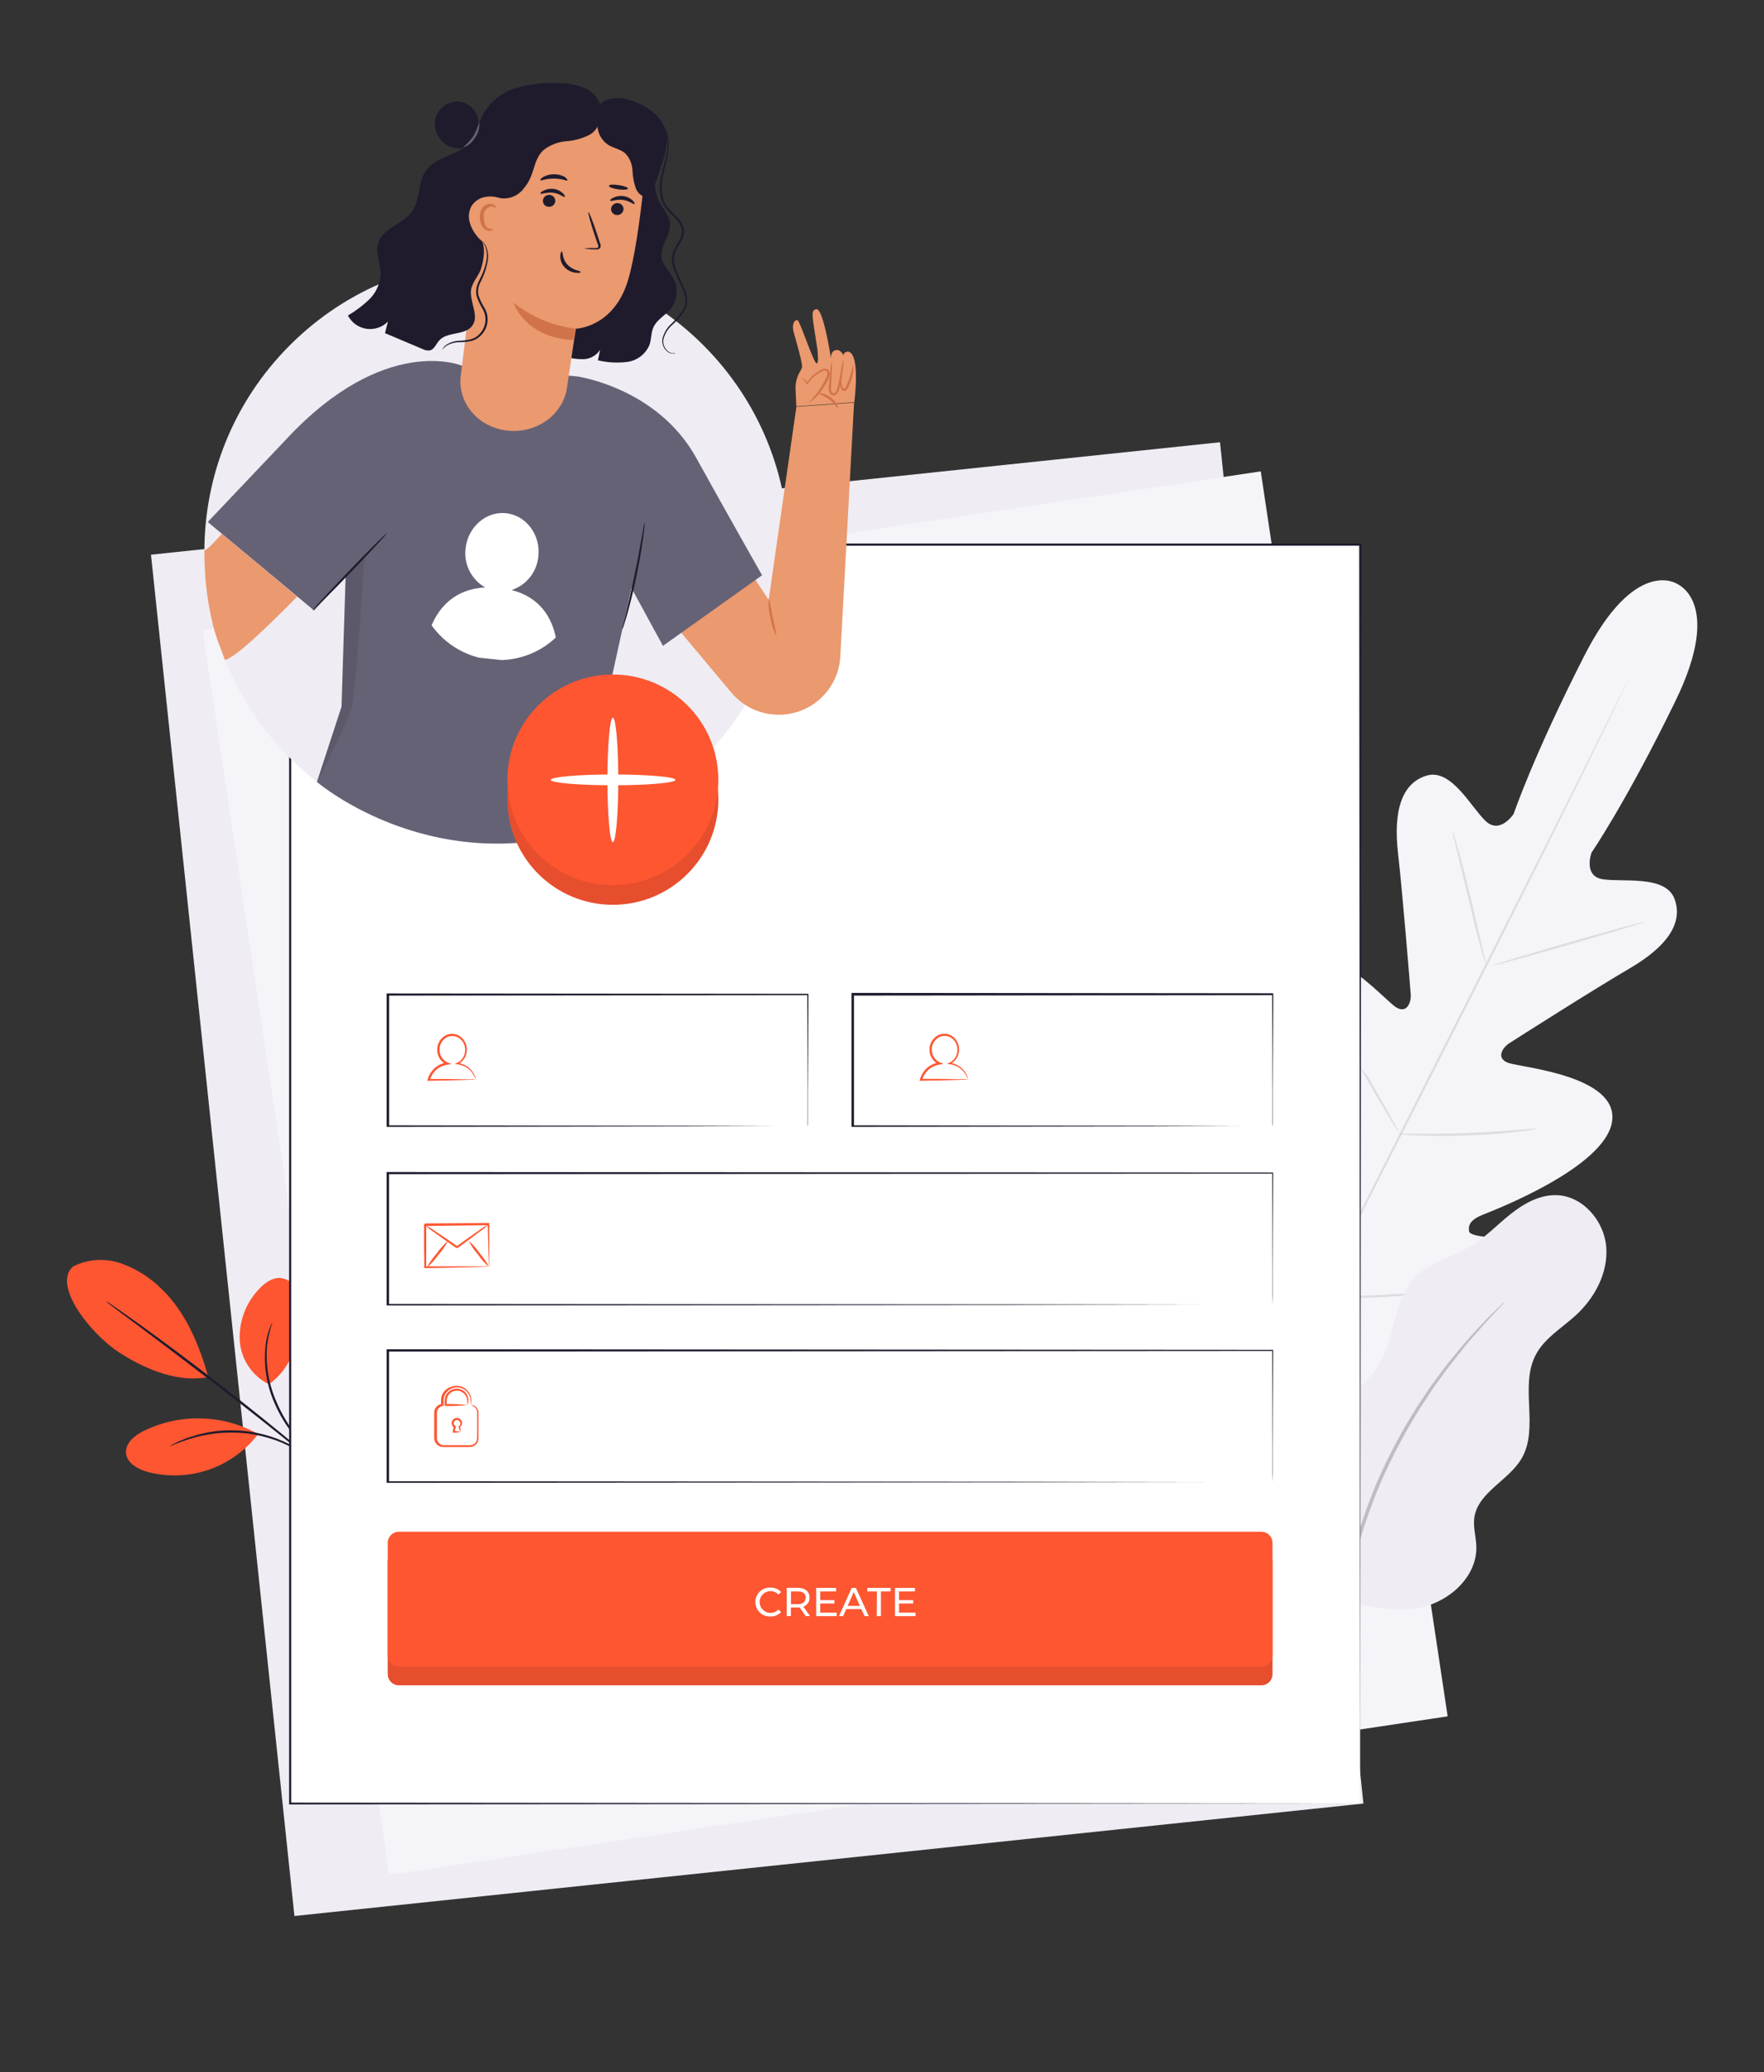 <svg width="344" height="404" viewBox="0 0 344 404" fill="none" xmlns="http://www.w3.org/2000/svg">
<rect x="0" y="0" width="344" height="404" fill="#333333" stroke="none"/>
<path d="M237.912 86.228L29.443 108.152L57.417 373.58L265.886 351.655L237.912 86.228Z" fill="#EFECF3"/>
<path d="M245.861 91.908L39.473 122.831L75.919 365.574L282.308 334.651L245.861 91.908Z" fill="#F5F4F8"/>
<path d="M327.041 113.828C327.041 113.828 318.843 108.431 308.912 127.941C298.981 147.451 295.181 158.691 295.181 158.691C295.181 158.691 292.549 162.737 289.738 160.107C286.927 157.477 283.071 149.846 278.292 151.206C273.334 152.622 271.698 158.149 272.621 166.273C273.545 174.398 274.986 192.265 275.108 193.884C275.229 195.502 274.298 197.808 272.111 196.311C269.924 194.814 257.197 180.669 250.846 187.094C244.496 193.52 250.846 215.708 251.503 218.152C252.159 220.596 251.673 221.632 250.506 222.198C249.34 222.765 245.524 217.65 241.749 213.782C237.975 209.914 232.912 206.087 229.558 210.092C226.204 214.098 225.135 230.76 240.996 257.836L249.178 269.917L263.759 269.108C294.93 265.475 307.6 254.591 308.782 249.493C309.965 244.395 303.865 242.679 298.495 241.991C293.124 241.304 286.708 241.368 286.489 240.082C286.271 238.795 286.822 237.784 289.163 236.845C291.504 235.906 313.068 227.596 314.372 218.662C315.676 209.728 296.737 208.142 294.193 207.26C291.65 206.378 292.978 204.282 294.315 203.416C295.651 202.55 310.816 192.897 317.879 188.77C324.943 184.643 328.37 180.006 326.523 175.199C324.733 170.562 316.348 172.059 312.517 171.428C308.685 170.797 310.37 166.233 310.37 166.233C310.37 166.233 317.102 156.442 326.701 136.745C336.3 117.049 326.823 113.739 326.823 113.739" fill="#F5F4F8"/>
<path opacity="0.1" d="M318.099 131.289C318.099 131.289 318.042 131.434 317.912 131.709L317.345 132.931L315.11 137.649C313.165 141.695 310.306 147.562 306.75 154.78C299.637 169.208 289.682 189.042 278.551 210.939C267.421 232.837 257.409 252.695 250.199 267.09L241.709 284.157L239.457 288.794L238.842 289.999C238.704 290.266 238.623 290.396 238.623 290.396C238.623 290.396 238.68 290.25 238.801 289.975L239.376 288.753L241.612 284.084C243.556 280.038 246.408 274.171 249.964 266.953C257.076 252.517 267.064 232.65 278.171 210.737C289.277 188.824 299.305 168.998 306.523 154.594C310.095 147.4 313.003 141.582 315.004 137.528C316.001 135.529 316.778 133.967 317.321 132.891L317.929 131.693C318.034 131.426 318.099 131.289 318.099 131.289Z" fill="black"/>
<path opacity="0.1" d="M283.254 162.081C283.417 162.394 283.542 162.725 283.627 163.068C283.837 163.707 284.113 164.686 284.437 165.811C285.101 168.142 285.927 171.378 286.778 174.963C287.628 178.548 288.349 181.712 288.924 184.164C289.192 185.265 289.41 186.195 289.589 186.948C289.692 187.283 289.763 187.627 289.799 187.975C289.635 187.662 289.507 187.331 289.419 186.988C289.208 186.349 288.932 185.41 288.608 184.245C287.969 181.906 287.183 178.661 286.332 175.068C285.482 171.476 284.712 168.336 284.121 165.892C283.853 164.791 283.627 163.861 283.44 163.116C283.347 162.777 283.285 162.431 283.254 162.081Z" fill="black"/>
<path opacity="0.1" d="M291.143 188.235C291.143 188.114 297.712 186.115 305.894 183.76C314.076 181.406 320.742 179.609 320.775 179.714C320.807 179.82 314.205 181.843 306.023 184.189C297.842 186.536 291.175 188.357 291.143 188.235Z" fill="black"/>
<path opacity="0.1" d="M272.566 221.102C272.923 221.046 273.284 221.03 273.644 221.054H276.568C279.039 221.054 282.449 221.054 286.208 220.908C289.967 220.762 293.377 220.528 295.831 220.334L298.748 220.107C299.105 220.063 299.467 220.063 299.825 220.107C299.481 220.207 299.129 220.274 298.772 220.309C298.083 220.414 297.095 220.544 295.864 220.682C293.434 220.965 289.999 221.256 286.224 221.394C282.449 221.531 279.039 221.499 276.56 221.394C275.329 221.345 274.332 221.297 273.636 221.24C273.275 221.232 272.917 221.186 272.566 221.102Z" fill="black"/>
<path opacity="0.1" d="M260.225 199.015C260.444 199.262 260.634 199.534 260.792 199.824C261.172 200.447 261.642 201.224 262.201 202.131C263.376 204.089 264.332 207.447 266.705 209.818C268.439 212.836 269.994 215.58 271.096 217.578C271.598 218.509 272.027 219.31 272.384 219.949C272.56 220.232 272.699 220.537 272.797 220.856C272.578 220.609 272.387 220.337 272.23 220.047C271.841 219.426 271.371 218.657 270.82 217.74C269.646 215.79 268.05 213.071 266.316 210.053C264.583 207.034 263.027 204.291 261.926 202.301L260.638 199.962C260.458 199.666 260.319 199.348 260.225 199.015Z" fill="black"/>
<path opacity="0.1" d="M240.141 225.952C240.414 226.278 240.656 226.631 240.862 227.004L242.676 229.949C244.199 232.45 246.265 235.921 248.533 239.765C250.801 243.609 252.818 247.104 254.268 249.637C254.949 250.859 255.524 251.871 255.961 252.664C256.183 253.024 256.373 253.403 256.528 253.797C256.256 253.472 256.015 253.122 255.807 252.753L253.993 249.799C252.47 247.307 250.404 243.835 248.144 239.991C245.884 236.148 243.851 232.652 242.401 230.111C241.72 228.897 241.153 227.878 240.708 227.093C240.486 226.729 240.296 226.348 240.141 225.952Z" fill="black"/>
<path opacity="0.1" d="M256.322 253.019C256.773 252.952 257.228 252.919 257.683 252.922L261.393 252.809C264.52 252.696 268.846 252.534 273.609 252.226C278.372 251.919 282.69 251.53 285.809 251.223L289.503 250.867C289.953 250.8 290.408 250.773 290.863 250.786C290.424 250.9 289.978 250.984 289.527 251.037C288.66 251.174 287.396 251.352 285.841 251.538C282.73 251.927 278.421 252.348 273.641 252.671C268.862 252.995 264.536 253.1 261.393 253.125C259.83 253.125 258.558 253.125 257.683 253.125C257.227 253.134 256.771 253.098 256.322 253.019Z" fill="black"/>
<path d="M14.193 246.958C15.636 246.226 17.212 245.792 18.827 245.684C20.442 245.575 22.062 245.794 23.59 246.326C26.651 247.408 29.422 249.177 31.691 251.497C36.178 255.835 38.981 262.446 40.602 268.491C33.797 269.85 26.757 265.95 23.315 263.749C17.863 260.269 10.127 250.68 14.201 246.974" fill="#FD5631"/>
<path d="M52.422 269.896C50.806 269.094 49.431 267.88 48.436 266.376C47.44 264.873 46.859 263.134 46.751 261.335C46.672 259.531 46.953 257.729 47.577 256.034C48.202 254.339 49.157 252.785 50.389 251.463C51.507 250.225 52.989 249.092 54.65 249.173C55.427 249.259 56.167 249.551 56.795 250.017C57.423 250.483 57.915 251.108 58.222 251.827C58.812 253.28 59.005 254.863 58.781 256.415C58.27 261.732 56.804 266.781 52.462 269.896" fill="#FD5631"/>
<path d="M63.413 286.806C63.087 286.528 62.788 286.219 62.522 285.883L60.173 283.285C58.245 281.068 55.426 277.969 53.611 273.761C52.004 270.197 51.373 266.271 51.781 262.384C51.912 261.217 52.184 260.07 52.591 258.969C52.703 258.668 52.83 258.374 52.972 258.087C53.061 257.892 53.117 257.787 53.134 257.795C52.625 259.299 52.269 260.849 52.072 262.424C51.769 266.255 52.443 270.1 54.033 273.599C55.799 277.726 58.545 280.834 60.416 283.099C61.364 284.232 62.142 285.147 62.652 285.794C62.937 286.106 63.192 286.445 63.413 286.806Z" fill="#1F1B2D"/>
<path d="M20.742 253.74C20.913 253.822 21.075 253.919 21.228 254.031L22.549 254.929C23.699 255.738 25.343 256.879 27.36 258.328C31.411 261.233 36.927 265.32 42.922 269.973C48.916 274.625 54.263 278.963 58.078 282.151C59.982 283.77 61.513 285.048 62.566 285.963L63.765 287.023C64.04 287.273 64.178 287.403 64.162 287.419C64.001 287.326 63.849 287.217 63.708 287.095L62.453 286.1L57.876 282.402C53.955 279.262 48.625 274.982 42.614 270.361C36.603 265.74 31.127 261.589 27.142 258.619L22.419 255.107L21.139 254.136C20.992 254.02 20.859 253.887 20.742 253.74Z" fill="#1F1B2D"/>
<path d="M49.904 279.365C46.537 277.573 42.792 276.608 38.977 276.549C35.163 276.49 31.389 277.339 27.968 279.025C26.242 279.899 24.42 281.372 24.574 283.298C24.727 285.224 26.777 286.397 28.624 286.947C32.531 288.016 36.667 287.904 40.511 286.627C44.354 285.349 47.733 282.963 50.22 279.77" fill="#FD5631"/>
<path d="M33.154 281.947C33.486 281.716 33.842 281.521 34.215 281.365C34.635 281.141 35.068 280.944 35.512 280.774C36.087 280.525 36.677 280.309 37.278 280.127C37.997 279.881 38.73 279.676 39.473 279.512C40.325 279.313 41.188 279.159 42.057 279.05C44.054 278.827 46.07 278.827 48.068 279.05C50.063 279.298 52.023 279.776 53.908 280.475C54.738 280.783 55.55 281.14 56.338 281.543C57.022 281.886 57.687 282.264 58.331 282.676C58.939 283.024 59.417 283.436 59.87 283.752C60.256 284.028 60.624 284.328 60.972 284.65C61.288 284.892 61.581 285.163 61.847 285.459C61.774 285.54 60.518 284.351 58.161 282.918C57.519 282.528 56.856 282.171 56.176 281.85C55.402 281.467 54.607 281.126 53.795 280.831C51.936 280.167 50.01 279.711 48.051 279.471C46.086 279.261 44.103 279.261 42.138 279.471C41.281 279.568 40.429 279.708 39.586 279.892C38.776 280.03 38.063 280.256 37.399 280.434C34.726 281.227 33.195 282.036 33.154 281.947Z" fill="#1F1B2D"/>
<path d="M260.192 311.103C254.522 307.462 252.48 302.793 251.589 296.117C251.168 292.767 251.469 289.367 252.474 286.144C253.479 282.92 255.163 279.95 257.413 277.432C261.188 273.272 266.486 270.432 269.232 265.528C272.149 260.301 271.776 253.39 275.94 249.061C278.807 246.107 283.125 245.185 286.657 243.081C289.549 241.365 291.882 238.881 294.498 236.785C297.115 234.689 300.258 232.909 303.611 233.03C308.674 233.216 312.798 238.015 313.227 243.056C313.656 248.098 311.032 253.034 307.297 256.457C304.592 258.933 301.214 260.883 299.504 264.136C296.264 270.23 300.209 278.387 296.734 284.367C294.199 288.712 288.155 290.978 287.499 295.971C287.256 297.808 287.848 299.645 287.904 301.498C288.083 307.284 282.849 312.147 277.187 313.393C271.525 314.639 265.644 313.078 260.176 311.127" fill="#EFECF3"/>
<path opacity="0.2" d="M293.462 253.776C293.299 254.021 293.112 254.249 292.903 254.456L291.194 256.293C290.441 257.102 289.517 258.049 288.521 259.23C287.524 260.412 286.293 261.658 285.11 263.228C283.928 264.798 282.534 266.392 281.222 268.269C280.566 269.208 279.829 270.131 279.164 271.158L277.099 274.298C274.12 279.013 271.498 283.944 269.257 289.05C267.077 294.182 265.303 299.477 263.951 304.886C263.376 307.395 262.817 309.741 262.493 312.04C262.169 314.338 261.845 316.401 261.626 318.335C261.408 320.269 261.335 322.025 261.205 323.571C261.076 325.116 261.068 326.444 261.051 327.536C261.035 328.628 261.011 329.397 260.995 330.045C261.002 330.338 260.977 330.631 260.922 330.919C260.867 330.631 260.845 330.337 260.857 330.045C260.857 329.397 260.816 328.564 260.784 327.528C260.752 326.492 260.727 325.1 260.784 323.555C260.841 322.009 260.865 320.229 261.1 318.287C261.335 316.345 261.481 314.241 261.91 311.943C262.339 309.644 262.72 307.265 263.311 304.741C264.646 299.284 266.421 293.945 268.617 288.775C270.875 283.634 273.532 278.677 276.564 273.95L278.662 270.81C279.343 269.791 280.088 268.86 280.76 267.929C282.105 266.06 283.49 264.426 284.738 262.92C285.985 261.415 287.168 260.129 288.229 258.971C289.29 257.814 290.214 256.868 291 256.107C291.785 255.346 292.336 254.804 292.806 254.359C293.005 254.143 293.224 253.948 293.462 253.776Z" fill="black"/>
<path d="M265.25 106.213H56.553V351.672H265.25V106.213Z" fill="white"/>
<path d="M265.256 351.671C265.256 350.053 265.175 252.47 265.062 106.213L265.256 106.399H56.575L56.786 106.188C56.786 196.82 56.786 281.229 56.786 351.647L56.608 351.469L265.313 351.647L56.608 351.825H56.381V351.647C56.381 281.245 56.381 196.812 56.381 106.188V105.978H56.616H265.297H265.483V106.172C265.329 252.47 265.256 350.044 265.256 351.671Z" fill="#1F1B2D"/>
<path d="M157.505 219.617C157.505 219.617 157.505 219.455 157.505 219.164C157.505 218.873 157.505 218.42 157.505 217.853C157.505 216.688 157.505 214.989 157.505 212.788C157.505 208.377 157.456 201.968 157.423 193.909L157.561 194.038L75.672 194.119L75.882 193.909C75.882 202.81 75.882 211.469 75.882 219.617L75.68 219.415L134.207 219.504L151.348 219.561H155.957H157.156H157.569H157.18H155.941H151.38L134.288 219.625L75.615 219.714H75.404V193.698H75.615L157.505 193.771H157.642V193.909C157.642 202.001 157.586 208.474 157.569 212.868C157.569 215.053 157.569 216.745 157.569 217.902C157.569 218.46 157.569 218.889 157.569 219.188C157.569 219.488 157.505 219.617 157.505 219.617Z" fill="#1F1B2D"/>
<path d="M248.151 254.437C248.151 254.437 248.151 253.863 248.151 252.746C248.151 251.629 248.151 249.978 248.151 247.802C248.151 243.456 248.151 237.039 248.094 228.728L248.2 228.834L75.655 228.939L75.866 228.728V254.437L75.655 254.235L198.413 254.324L234.866 254.38H244.724H247.284H248.167C248.167 254.38 247.884 254.38 247.317 254.38H244.781H234.971L198.518 254.445L75.615 254.534H75.404V228.518H75.623L248.167 228.623H248.272V228.728C248.272 237.071 248.224 243.505 248.208 247.866C248.208 250.024 248.208 251.664 248.208 252.786C248.167 253.887 248.151 254.437 248.151 254.437Z" fill="#1F1B2D"/>
<path d="M248.151 289.022C248.151 289.022 248.151 288.439 248.151 287.331C248.151 286.222 248.151 284.555 248.151 282.386C248.151 278.033 248.151 271.624 248.094 263.313L248.2 263.41L75.655 263.524L75.866 263.313V289.022L75.655 288.812L198.413 288.901L234.866 288.965H244.724H247.284H248.167H247.317H244.781H234.971L198.518 289.022L75.615 289.119H75.404V263.079H75.623L248.167 263.192H248.272V263.297C248.272 271.632 248.224 278.065 248.208 282.427C248.208 284.585 248.208 286.225 248.208 287.347C248.167 288.472 248.151 289.022 248.151 289.022Z" fill="#1F1B2D"/>
<path d="M248.149 219.616C248.149 219.616 248.149 219.454 248.149 219.163C248.149 218.872 248.149 218.418 248.149 217.852C248.149 216.687 248.149 214.987 248.149 212.786C248.149 208.376 248.149 201.967 248.076 193.907L248.214 194.037L166.324 194.118L166.535 193.907V219.616L166.324 219.414L224.86 219.503L242.001 219.559H246.61H247.809H248.222H247.833H246.586H242.025L224.933 219.624L166.251 219.713H166.049V219.511C166.049 211.362 166.049 202.712 166.049 193.802V193.592H166.268L248.157 193.665H248.295V193.802C248.295 201.894 248.238 208.368 248.214 212.762C248.214 214.947 248.214 216.638 248.214 217.795C248.214 218.354 248.214 218.783 248.214 219.082C248.214 219.381 248.149 219.616 248.149 219.616Z" fill="#1F1B2D"/>
<path d="M92.764 210.483C92.557 210.51 92.349 210.524 92.14 210.524L90.293 210.58C88.673 210.629 86.356 210.693 83.57 210.726H83.311L83.391 210.483C83.627 209.66 84.074 208.912 84.688 208.314C85.38 207.692 86.244 207.292 87.166 207.165L87.118 207.562C86.599 207.335 86.152 206.971 85.825 206.509C85.498 206.047 85.304 205.504 85.263 204.94C85.207 204.306 85.343 203.67 85.653 203.114C85.964 202.559 86.435 202.109 87.004 201.824C87.548 201.576 88.158 201.51 88.742 201.637C89.326 201.764 89.854 202.077 90.245 202.529C90.592 202.927 90.837 203.405 90.957 203.92C91.077 204.435 91.069 204.971 90.933 205.482C90.822 205.926 90.61 206.339 90.314 206.689C90.017 207.038 89.644 207.315 89.224 207.497V207.214C89.946 207.32 90.632 207.598 91.225 208.023C91.66 208.349 92.028 208.756 92.31 209.221C92.564 209.607 92.733 210.043 92.805 210.499C92.805 210.499 92.74 210.378 92.651 210.184C92.514 209.88 92.355 209.588 92.173 209.31C91.835 208.809 91.392 208.389 90.874 208.079C90.356 207.768 89.776 207.575 89.175 207.513L88.633 207.449L89.143 207.23C89.513 207.058 89.838 206.803 90.095 206.486C90.352 206.17 90.533 205.798 90.625 205.401C90.74 204.948 90.743 204.474 90.632 204.02C90.522 203.566 90.303 203.146 89.994 202.796C89.651 202.418 89.198 202.158 88.7 202.052C88.201 201.946 87.682 202 87.215 202.205C86.725 202.455 86.32 202.846 86.055 203.328C85.789 203.81 85.674 204.36 85.725 204.908C85.76 205.4 85.929 205.873 86.215 206.275C86.501 206.677 86.891 206.994 87.345 207.19L88.033 207.465L87.296 207.586C86.452 207.697 85.661 208.061 85.028 208.63C84.456 209.174 84.034 209.857 83.805 210.613L83.626 210.378C86.324 210.378 88.592 210.378 90.22 210.435H92.116C92.333 210.436 92.549 210.453 92.764 210.483Z" fill="#FD5631"/>
<path d="M188.766 210.479C188.562 210.507 188.356 210.521 188.15 210.52L186.295 210.577C184.675 210.625 182.366 210.69 179.571 210.722H179.32L179.393 210.479C179.629 209.656 180.075 208.908 180.689 208.311C181.38 207.682 182.243 207.276 183.168 207.145L183.12 207.542C182.602 207.315 182.156 206.95 181.83 206.488C181.505 206.026 181.312 205.484 181.273 204.92C181.212 204.287 181.346 203.65 181.655 203.094C181.965 202.537 182.436 202.088 183.006 201.805C183.55 201.557 184.159 201.492 184.743 201.619C185.327 201.746 185.855 202.058 186.246 202.509C186.593 202.908 186.835 203.386 186.954 203.901C187.073 204.416 187.063 204.952 186.927 205.462C186.816 205.907 186.604 206.319 186.307 206.669C186.011 207.018 185.638 207.295 185.218 207.477V207.194C185.94 207.3 186.626 207.578 187.219 208.003C187.656 208.327 188.025 208.734 188.304 209.201C188.558 209.587 188.727 210.023 188.798 210.479C188.798 210.479 188.733 210.358 188.644 210.164C188.515 209.857 188.354 209.564 188.166 209.29C187.831 208.79 187.389 208.369 186.872 208.059C186.356 207.748 185.777 207.555 185.177 207.493L184.634 207.429L185.137 207.21C185.507 207.037 185.833 206.782 186.091 206.466C186.349 206.149 186.532 205.778 186.627 205.381C186.74 204.928 186.741 204.454 186.629 204C186.518 203.546 186.297 203.126 185.987 202.776C185.65 202.393 185.199 202.129 184.7 202.022C184.201 201.916 183.681 201.973 183.217 202.185C182.724 202.433 182.318 202.823 182.05 203.306C181.783 203.788 181.667 204.339 181.718 204.888C181.753 205.38 181.923 205.853 182.209 206.255C182.494 206.658 182.885 206.974 183.338 207.17L184.027 207.445L183.29 207.566C182.445 207.677 181.654 208.041 181.021 208.61C180.452 209.155 180.033 209.838 179.806 210.593L179.628 210.358C182.326 210.358 184.594 210.358 186.214 210.415H188.118C188.335 210.421 188.551 210.443 188.766 210.479Z" fill="#FD5631"/>
<path d="M91.217 273.939C91.178 273.766 91.153 273.59 91.144 273.413C91.149 272.986 91.049 272.563 90.852 272.183C90.698 271.911 90.483 271.678 90.225 271.501C89.966 271.325 89.671 271.209 89.362 271.164C88.988 271.114 88.607 271.171 88.264 271.328C87.922 271.486 87.631 271.738 87.425 272.054C87.247 272.325 87.141 272.637 87.118 272.96C87.118 273.3 87.118 273.624 87.118 273.947L86.923 273.745C88.368 273.737 89.811 273.802 91.249 273.939C89.813 274.097 88.368 274.165 86.923 274.142H86.721V273.939C86.721 273.616 86.721 273.3 86.721 272.928C86.743 272.535 86.868 272.155 87.085 271.827C87.332 271.443 87.686 271.14 88.103 270.954C88.521 270.769 88.984 270.709 89.434 270.783C89.797 270.842 90.141 270.988 90.436 271.207C90.731 271.427 90.968 271.715 91.127 272.046C91.336 272.487 91.401 272.982 91.314 273.462C91.281 273.81 91.217 273.964 91.217 273.939Z" fill="#FD5631"/>
<path d="M89.813 279.199C89.661 278.893 89.531 278.577 89.424 278.252V278.163L89.513 278.098C89.642 277.998 89.73 277.853 89.76 277.692C89.789 277.531 89.759 277.365 89.675 277.225C89.633 277.137 89.57 277.06 89.493 277.001C89.416 276.941 89.325 276.901 89.229 276.883C89.133 276.864 89.035 276.869 88.941 276.896C88.847 276.923 88.761 276.971 88.689 277.037C88.618 277.104 88.563 277.186 88.528 277.277C88.494 277.369 88.482 277.467 88.493 277.564C88.504 277.661 88.537 277.754 88.591 277.835C88.644 277.917 88.716 277.985 88.8 278.034L88.93 278.107L88.889 278.244L88.646 279.207L88.492 279.013C88.944 279.034 89.393 279.085 89.837 279.167C89.4 279.291 88.946 279.345 88.492 279.328H88.298V279.118C88.363 278.794 88.419 278.471 88.476 278.139L88.565 278.349C88.436 278.271 88.327 278.165 88.244 278.039C88.161 277.912 88.107 277.77 88.086 277.62C88.065 277.471 88.078 277.319 88.123 277.175C88.168 277.031 88.244 276.898 88.347 276.788C88.459 276.663 88.601 276.569 88.76 276.513C88.918 276.458 89.088 276.444 89.254 276.472C89.406 276.496 89.551 276.555 89.677 276.643C89.803 276.732 89.908 276.847 89.983 276.982C90.105 277.202 90.137 277.46 90.072 277.703C90.007 277.946 89.85 278.155 89.635 278.285L89.699 278.131C89.804 278.477 89.842 278.839 89.813 279.199Z" fill="#FD5631"/>
<path d="M91.82 273.948C91.938 273.925 92.059 273.925 92.177 273.948C92.471 274.037 92.733 274.207 92.934 274.439C93.135 274.671 93.265 274.955 93.311 275.259C93.311 275.542 93.311 275.817 93.311 276.133C93.311 276.772 93.311 277.476 93.311 278.253C93.311 278.649 93.311 279.062 93.311 279.483C93.341 279.945 93.325 280.408 93.262 280.867C93.191 281.124 93.061 281.361 92.883 281.559C92.704 281.757 92.482 281.91 92.233 282.008C91.976 282.111 91.7 282.155 91.423 282.137H90.613H87.373H86.514C86.265 282.149 86.017 282.108 85.785 282.017C85.553 281.926 85.343 281.787 85.169 281.609C84.995 281.43 84.861 281.217 84.776 280.983C84.691 280.749 84.657 280.5 84.675 280.252C84.675 279.006 84.675 277.824 84.675 276.61V275.744C84.65 275.435 84.689 275.124 84.789 274.83C84.898 274.539 85.084 274.283 85.326 274.088C85.568 273.893 85.858 273.766 86.166 273.721L86.004 273.907C86.004 273.519 86.004 273.171 86.004 272.775C86.041 272.395 86.154 272.026 86.336 271.69C86.718 271.045 87.332 270.57 88.053 270.363C88.597 270.167 89.187 270.139 89.746 270.283C90.305 270.428 90.808 270.738 91.188 271.172C91.435 271.444 91.624 271.762 91.745 272.109C91.866 272.455 91.916 272.821 91.893 273.187C91.886 273.442 91.861 273.696 91.82 273.948C91.78 273.699 91.764 273.447 91.772 273.195C91.768 272.499 91.498 271.831 91.018 271.326C90.732 271.025 90.378 270.796 89.985 270.658C89.593 270.52 89.173 270.478 88.761 270.534C88.349 270.59 87.956 270.743 87.614 270.981C87.273 271.218 86.993 271.534 86.798 271.901C86.642 272.197 86.545 272.522 86.514 272.856C86.514 273.187 86.514 273.592 86.514 273.964V274.126H86.352C86.115 274.164 85.891 274.264 85.705 274.416C85.518 274.568 85.376 274.767 85.291 274.992C85.212 275.254 85.185 275.529 85.21 275.801V276.667C85.21 277.84 85.21 279.095 85.21 280.308C85.187 280.569 85.24 280.83 85.362 281.061C85.484 281.292 85.671 281.483 85.899 281.611C86.123 281.729 86.374 281.787 86.628 281.781H90.743C91.225 281.827 91.711 281.799 92.185 281.7C92.38 281.624 92.555 281.503 92.696 281.347C92.837 281.191 92.939 281.004 92.995 280.802C93.054 280.376 93.076 279.945 93.06 279.515C93.06 279.095 93.06 278.706 93.06 278.285C93.06 277.476 93.06 276.804 93.06 276.165C93.06 275.858 93.06 275.55 93.06 275.307C93.039 275.08 92.964 274.861 92.841 274.668C92.596 274.316 92.234 274.061 91.82 273.948Z" fill="#FD5631"/>
<path d="M95.365 247.03C95.341 246.823 95.328 246.615 95.325 246.407C95.325 245.97 95.325 245.404 95.268 244.716C95.227 243.227 95.179 241.179 95.114 238.711L95.284 238.881L82.939 239.043L83.117 238.8V239.885C83.117 240.249 83.117 240.613 83.117 240.977C83.117 241.697 83.117 242.409 83.117 243.105C83.117 244.489 83.117 245.832 83.117 247.095L82.922 246.909C86.519 246.909 89.581 246.909 91.76 246.909H94.32C94.636 246.901 94.953 246.914 95.268 246.949C94.983 246.988 94.696 247.004 94.409 246.998L91.89 247.079C89.719 247.135 86.608 247.208 82.922 247.257H82.736V247.062C82.736 245.792 82.736 244.457 82.688 243.065C82.688 242.369 82.688 241.657 82.688 240.937C82.688 240.581 82.688 240.216 82.688 239.852V238.76L82.898 238.541L95.243 238.46H95.414V238.63C95.414 241.139 95.414 243.219 95.414 244.74C95.414 245.412 95.414 245.962 95.414 246.358C95.428 246.583 95.412 246.809 95.365 247.03Z" fill="#FD5631"/>
<path d="M95.266 238.714C94.748 239.247 94.175 239.725 93.557 240.138C92.471 240.947 90.956 242.104 89.263 243.326H88.98L88.899 243.27L88.737 243.156L88.421 242.938L87.805 242.509L86.647 241.7L84.695 240.292C84.074 239.884 83.493 239.418 82.961 238.9C83.631 239.221 84.268 239.606 84.865 240.049L86.865 241.384L88.04 242.193L88.664 242.622L88.98 242.841L89.134 242.946L89.215 243.003H89.255H89.028C90.721 241.781 92.269 240.688 93.403 239.911C93.986 239.457 94.61 239.056 95.266 238.714Z" fill="#FD5631"/>
<path d="M83.26 247.144C83.769 246.155 84.403 245.236 85.147 244.409C85.783 243.491 86.531 242.657 87.375 241.925C86.866 242.918 86.228 243.84 85.479 244.668C84.846 245.583 84.101 246.415 83.26 247.144Z" fill="#FD5631"/>
<path d="M91.4 241.925C92.218 242.638 92.939 243.454 93.547 244.352C94.266 245.165 94.876 246.068 95.362 247.039C94.543 246.326 93.822 245.51 93.215 244.611C92.494 243.8 91.884 242.896 91.4 241.925Z" fill="#FD5631"/>
<path d="M245.996 302.317H77.77C76.58 302.317 75.615 303.281 75.615 304.469V326.44C75.615 327.628 76.58 328.592 77.77 328.592H245.996C247.187 328.592 248.151 327.628 248.151 326.44V304.469C248.151 303.281 247.187 302.317 245.996 302.317Z" fill="#FD5631"/>
<g opacity="0.3">
<path opacity="0.3" d="M245.996 302.317H77.77C76.58 302.317 75.615 303.281 75.615 304.469V326.44C75.615 327.628 76.58 328.592 77.77 328.592H245.996C247.187 328.592 248.151 327.628 248.151 326.44V304.469C248.151 303.281 247.187 302.317 245.996 302.317Z" fill="black"/>
</g>
<path d="M245.996 298.66H77.77C76.58 298.66 75.615 299.624 75.615 300.813V322.783C75.615 323.972 76.58 324.935 77.77 324.935H245.996C247.187 324.935 248.151 323.972 248.151 322.783V300.813C248.151 299.624 247.187 298.66 245.996 298.66Z" fill="#FD5631"/>
<path d="M147.313 312.363C147.308 311.984 147.381 311.608 147.527 311.257C147.673 310.907 147.889 310.59 148.162 310.327C148.435 310.063 148.76 309.858 149.115 309.724C149.47 309.59 149.85 309.53 150.229 309.547C150.62 309.532 151.009 309.601 151.371 309.748C151.733 309.896 152.059 310.12 152.327 310.405L151.817 310.899C151.524 310.589 151.145 310.374 150.728 310.282C150.312 310.189 149.877 310.224 149.481 310.382C149.084 310.539 148.744 310.812 148.504 311.164C148.265 311.517 148.137 311.933 148.137 312.359C148.137 312.786 148.265 313.202 148.504 313.555C148.744 313.907 149.084 314.18 149.481 314.337C149.877 314.495 150.312 314.529 150.728 314.437C151.145 314.345 151.524 314.13 151.817 313.82L152.327 314.314C152.059 314.601 151.732 314.826 151.368 314.976C151.005 315.125 150.614 315.195 150.221 315.18C149.842 315.196 149.464 315.135 149.109 315.001C148.755 314.866 148.432 314.661 148.16 314.397C147.887 314.134 147.672 313.817 147.526 313.468C147.381 313.118 147.308 312.742 147.313 312.363Z" fill="white"/>
<path d="M157.13 315.111L155.939 313.42H155.599H154.23V315.095H153.42V309.592H155.575C157 309.592 157.867 310.312 157.867 311.51C157.886 311.892 157.777 312.27 157.559 312.585C157.341 312.899 157.025 313.133 156.66 313.25L157.964 315.095L157.13 315.111ZM157.13 311.526C157.13 310.717 156.604 310.296 155.599 310.296H154.254V312.773H155.599C156.579 312.773 157.106 312.311 157.106 311.526H157.13Z" fill="white"/>
<path d="M163.166 314.43V315.11H159.164V309.607H163.052V310.295H159.95V311.986H162.72V312.65H159.95V314.43H163.166Z" fill="white"/>
<path d="M167.956 313.734H165.023L164.416 315.11H163.605L166.1 309.607H166.911L169.414 315.11H168.604L167.956 313.734ZM167.68 313.111L166.489 310.408L165.299 313.111H167.68Z" fill="white"/>
<path d="M171.014 310.295H169.127V309.607H173.688V310.295H171.792V315.11H170.982L171.014 310.295Z" fill="white"/>
<path d="M178.541 314.43V315.11H174.539V309.607H178.427V310.295H175.325V311.986H178.087V312.65H175.325V314.43H178.541Z" fill="white"/>
<path d="M137.142 147.799C159.397 125.567 159.397 89.522 137.142 67.29C114.887 45.058 78.804 45.058 56.549 67.29C34.293 89.522 34.293 125.567 56.549 147.799C78.804 170.03 114.887 170.03 137.142 147.799Z" fill="#EFECF3"/>
<path d="M129.495 30.598C128.499 31.847 127.891 33.361 127.747 34.952C127.603 36.543 127.929 38.141 128.685 39.548C129.398 40.827 130.483 41.976 130.646 43.424C130.913 45.779 128.628 47.899 129.025 50.246C129.276 51.864 130.646 52.973 131.391 54.405C131.851 55.337 132.037 56.38 131.927 57.413C131.816 58.446 131.414 59.426 130.767 60.24C129.73 61.502 128.102 62.303 127.43 63.8C126.927 64.901 127.049 66.228 126.619 67.337C126.237 68.204 125.636 68.959 124.875 69.526C124.114 70.093 123.219 70.454 122.278 70.573C120.383 70.801 118.464 70.694 116.607 70.258L117.02 68.21C116.669 68.754 116.19 69.204 115.626 69.521C115.061 69.839 114.427 70.014 113.78 70.031C112.483 70.057 111.19 69.866 109.956 69.465C109.187 65.993 108.433 62.328 109.519 58.945C110.507 55.902 112.84 53.523 114.784 50.982C116.943 48.161 118.671 45.036 119.912 41.709C120.803 39.322 121.443 36.853 122.691 34.588C123.938 32.322 125.931 30.364 128.426 29.886" fill="#1F1B2D"/>
<path d="M166.558 78.419L155.282 79.228L155.168 76.331C155.018 74.895 155.36 73.451 156.14 72.236C156.265 72.022 156.355 71.79 156.408 71.548C156.489 70.691 155.225 66.386 154.787 64.808C154.237 62.914 155.314 61.911 155.735 62.688C156.497 64.104 158.514 70.181 159.146 70.78C159.777 71.378 159.413 68.198 159.413 68.198C158.425 61.506 157.995 60.535 159.186 60.284C160.555 59.993 162.062 69.954 162.062 69.954C162.062 69.954 161.859 68.562 162.929 68.279C163.998 67.996 164.492 69.364 164.492 69.364C164.354 68.659 165.367 68.554 165.367 68.554C167.894 68.902 166.582 78.508 166.582 78.508L155.306 79.317L149.903 116.986L144.135 108.157L129.084 118.887L142.653 135.072C143.831 136.473 145.314 137.587 146.989 138.328C148.664 139.07 150.486 139.42 152.317 139.352C155.31 139.244 158.154 138.021 160.291 135.925C162.429 133.829 163.704 131.011 163.868 128.023L166.558 78.419Z" fill="#EB996E"/>
<path d="M157.735 78.521C157.687 78.465 158.286 77.939 159.088 76.951C159.554 76.374 159.976 75.762 160.352 75.123C160.577 74.745 160.782 74.356 160.968 73.957C161.195 73.585 161.329 73.163 161.356 72.727C161.353 72.626 161.321 72.528 161.264 72.445C161.206 72.362 161.126 72.297 161.032 72.258C160.811 72.221 160.583 72.258 160.384 72.363C159.942 72.571 159.521 72.823 159.129 73.116C158.495 73.594 157.947 74.177 157.509 74.839L157.379 75.025L157.282 74.831C157.05 74.414 156.748 74.039 156.391 73.723C156.391 73.723 157.006 73.868 157.533 74.742H157.306C157.721 74.019 158.271 73.381 158.926 72.865C159.335 72.547 159.778 72.276 160.247 72.056C160.535 71.903 160.868 71.858 161.186 71.926C161.357 71.987 161.507 72.095 161.618 72.239C161.729 72.382 161.795 72.555 161.81 72.735C161.795 73.256 161.644 73.764 161.373 74.208C161.175 74.611 160.956 75.002 160.716 75.381C160.316 76.031 159.858 76.643 159.347 77.21C158.885 77.732 158.341 78.175 157.735 78.521Z" fill="#D1734A"/>
<path d="M162.2 70.485C162.268 71.174 162.268 71.868 162.2 72.556C162.2 73.236 162.127 73.989 162.078 74.79C162.046 75.216 162.046 75.643 162.078 76.068C162.078 76.465 162.459 76.805 162.742 76.643C163.026 76.481 163.188 75.996 163.309 75.567C163.431 75.138 163.528 74.709 163.617 74.296C163.795 73.487 163.925 72.726 164.047 72.103C164.126 71.415 164.287 70.739 164.525 70.088C164.523 70.78 164.461 71.471 164.338 72.152C164.257 72.783 164.16 73.536 163.998 74.377C163.925 74.79 163.828 75.227 163.706 75.68C163.668 75.947 163.576 76.203 163.437 76.433C163.298 76.664 163.114 76.865 162.896 77.023C162.748 77.091 162.583 77.112 162.423 77.085C162.263 77.058 162.114 76.982 161.997 76.87C161.79 76.674 161.663 76.409 161.641 76.125C161.615 75.671 161.631 75.216 161.689 74.766C161.77 73.967 161.843 73.223 161.908 72.532C161.934 71.841 162.032 71.155 162.2 70.485Z" fill="#D1734A"/>
<path d="M164.127 73.359C164.191 73.359 164.029 73.828 164.078 74.556C164.093 74.958 164.213 75.349 164.426 75.689C164.564 75.827 164.661 75.835 164.791 75.689C164.937 75.469 165.061 75.236 165.163 74.993C165.678 73.716 166.081 72.398 166.37 71.052C166.497 72.474 166.216 73.903 165.56 75.171C165.444 75.454 165.3 75.725 165.131 75.98C165.072 76.057 164.995 76.12 164.909 76.163C164.822 76.206 164.726 76.23 164.629 76.231C164.536 76.228 164.446 76.204 164.363 76.162C164.281 76.12 164.208 76.061 164.151 75.988C163.989 75.773 163.886 75.519 163.851 75.252C163.809 75.039 163.79 74.822 163.794 74.605C163.77 73.763 164.054 73.334 164.127 73.359Z" fill="#D1734A"/>
<path d="M116.639 144.171L117.693 160.55C85.622 172.826 61.798 152.458 61.798 152.458L66.594 137.803L67.404 112.216L61.247 119.037L58.339 116.61L43.669 104.407L40.518 101.777L55.771 85.698C75.059 64.958 90.069 71.294 90.069 71.294L112.622 73.406C112.622 73.406 128.223 75.615 135.773 89.274C141.922 100.393 148.613 112.167 148.613 112.167L129.285 125.924L123.136 114.643L116.639 144.171Z" fill="#666276"/>
<path d="M39.859 107.328C39.859 108.291 39.859 109.246 39.916 110.217C40.049 114.017 40.565 117.793 41.455 121.489V121.595C41.569 122.056 41.698 122.509 41.828 122.962C42.33 124.742 42.994 126.312 43.626 128.036C43.707 128.254 43.788 128.465 43.877 128.683C45.919 128.149 51.338 123.019 57.956 116.327L43.27 104.091C41.382 106.147 40.491 107.085 39.859 107.328Z" fill="#EB996E"/>
<path d="M110.573 75.534C111.383 69.95 112.298 64.091 112.298 64.091C112.298 64.091 119.662 63.889 122.448 54.713C125.105 45.957 126.499 25.087 126.499 25.087C121.672 22.333 116.118 21.119 110.581 21.608C105.045 22.097 99.79 24.265 95.522 27.823L89.851 73.26C89.195 78.528 93.213 83.294 98.876 83.958C104.587 84.621 109.852 80.85 110.573 75.534Z" fill="#EB996E"/>
<path d="M121.592 40.863C121.552 41.177 121.391 41.463 121.143 41.661C120.895 41.859 120.58 41.953 120.264 41.923C120.108 41.914 119.956 41.874 119.817 41.805C119.677 41.736 119.552 41.64 119.45 41.522C119.349 41.404 119.271 41.268 119.223 41.12C119.175 40.972 119.157 40.816 119.17 40.661C119.213 40.348 119.375 40.063 119.622 39.867C119.87 39.671 120.184 39.578 120.499 39.609C120.654 39.618 120.805 39.658 120.944 39.726C121.083 39.794 121.207 39.89 121.309 40.007C121.411 40.123 121.488 40.259 121.537 40.406C121.586 40.553 121.604 40.709 121.592 40.863Z" fill="#1F1B2D"/>
<path d="M123.726 39.785C123.556 39.923 122.738 39.122 121.442 38.976C120.146 38.83 119.101 39.324 119.012 39.146C118.923 38.968 119.141 38.798 119.595 38.555C120.21 38.246 120.906 38.133 121.588 38.231C122.264 38.324 122.893 38.627 123.386 39.097C123.718 39.421 123.807 39.737 123.726 39.785Z" fill="#1F1B2D"/>
<path d="M108.288 39.264C108.247 39.578 108.086 39.864 107.837 40.06C107.589 40.257 107.274 40.349 106.959 40.316C106.804 40.308 106.652 40.269 106.512 40.201C106.373 40.133 106.248 40.038 106.146 39.921C106.044 39.804 105.967 39.667 105.919 39.52C105.87 39.372 105.852 39.217 105.866 39.062C105.906 38.748 106.067 38.462 106.315 38.264C106.563 38.066 106.878 37.972 107.194 38.002C107.349 38.012 107.501 38.053 107.64 38.122C107.779 38.191 107.903 38.288 108.005 38.405C108.107 38.522 108.184 38.659 108.232 38.806C108.281 38.954 108.3 39.11 108.288 39.264Z" fill="#1F1B2D"/>
<path d="M110.136 38.393C109.966 38.531 109.148 37.73 107.852 37.584C106.556 37.438 105.511 37.924 105.422 37.746C105.333 37.568 105.552 37.406 106.005 37.163C106.621 36.854 107.316 36.742 107.998 36.84C108.675 36.926 109.307 37.23 109.796 37.705C110.12 38.029 110.217 38.337 110.136 38.393Z" fill="#1F1B2D"/>
<path d="M113.904 48.434C114.576 48.356 115.26 48.336 115.939 48.376C116.251 48.376 116.556 48.376 116.64 48.228C116.705 48.008 116.676 47.779 116.556 47.57C116.365 47.043 116.167 46.442 115.962 45.842C115.146 43.386 114.605 41.379 114.75 41.353C114.895 41.327 115.672 43.307 116.48 45.763C116.678 46.368 116.861 46.943 117.036 47.496C117.181 47.773 117.181 48.077 117.036 48.355C116.976 48.426 116.893 48.487 116.794 48.534C116.695 48.581 116.583 48.611 116.464 48.623C116.285 48.639 116.103 48.639 115.923 48.623C115.242 48.618 114.564 48.554 113.904 48.434Z" fill="#1F1B2D"/>
<path d="M112.278 64.093C107.834 63.558 103.627 61.799 100.127 59.011C100.127 59.011 102.29 65.873 111.808 66.294L112.278 64.093Z" fill="#D1734A"/>
<path d="M116.757 22.191C117.365 23.672 116.409 25.428 115.056 26.237C113.629 26.976 112.066 27.417 110.463 27.532C108.858 27.658 107.323 28.242 106.04 29.215C103.837 31.214 104.42 34.071 102.193 36.668C101.674 37.398 100.962 37.968 100.136 38.315C99.309 38.661 98.403 38.769 97.518 38.626C95.736 38.376 93.428 38.788 92.528 40.844C91.629 42.899 92.715 44.412 93.711 46.298C94.707 48.183 94.44 50.117 93.873 52.181C93.468 53.67 92.188 54.835 91.905 56.356C91.451 58.784 93.525 61.487 92.123 63.477C90.722 65.468 87.166 64.586 85.602 66.439C85.035 67.094 84.711 68.057 83.877 68.316C83.358 68.389 82.83 68.293 82.37 68.041L75.08 64.958C75.266 64.206 75.46 63.445 75.655 62.692C75.116 63.245 74.453 63.66 73.721 63.906C72.99 64.151 72.21 64.219 71.447 64.104C70.683 63.988 69.959 63.693 69.333 63.242C68.706 62.791 68.197 62.198 67.846 61.511C69.373 60.625 70.788 59.557 72.058 58.331C73.312 57.083 74.074 55.425 74.205 53.662C74.278 51.525 73.119 49.365 73.767 47.334C74.699 44.428 78.628 43.7 80.361 41.208C81.981 38.877 81.439 35.495 83.115 33.188C85.068 30.518 89.191 30.397 91.427 27.953C92.942 26.334 93.29 23.907 94.392 21.94C95.818 19.629 98.048 17.924 100.653 17.15C103.242 16.395 105.939 16.081 108.633 16.219C110.654 16.124 112.668 16.527 114.497 17.393C116.255 18.372 117.584 20.379 117.171 22.353" fill="#1F1B2D"/>
<path d="M97.522 38.648C96.547 38.294 95.492 38.218 94.476 38.43C93.969 38.534 93.487 38.738 93.058 39.03C92.63 39.322 92.264 39.695 91.981 40.129C91.463 41.036 91.306 42.106 91.544 43.123C91.787 44.132 92.252 45.075 92.905 45.883C93.323 46.488 93.878 46.987 94.525 47.339C94.853 47.516 95.221 47.609 95.594 47.609C95.967 47.609 96.335 47.516 96.663 47.339" fill="#EB996E"/>
<path d="M96.127 44.654C96.24 44.711 95.714 45.261 94.831 44.881C94.37 44.655 94.014 44.261 93.835 43.78C93.631 43.224 93.54 42.632 93.567 42.041C93.578 41.41 93.814 40.805 94.231 40.333C94.408 40.132 94.629 39.975 94.876 39.872C95.123 39.77 95.39 39.725 95.657 39.742C96.605 39.847 96.808 40.551 96.702 40.551C96.597 40.551 96.297 40.236 95.657 40.293C95.26 40.388 94.911 40.62 94.67 40.95C94.43 41.279 94.314 41.683 94.345 42.089C94.345 43.141 94.58 44.136 95.098 44.452C95.617 44.767 96.079 44.59 96.127 44.654Z" fill="#D1734A"/>
<path d="M116.792 22.738C116.423 23.75 116.415 24.859 116.769 25.876C117.124 26.893 117.818 27.757 118.737 28.322C119.79 28.929 121.086 29.131 121.977 29.941C122.806 30.84 123.288 32.004 123.338 33.226C123.38 34.435 123.606 35.63 124.01 36.77C124.232 37.333 124.629 37.809 125.142 38.13C125.655 38.45 126.258 38.598 126.861 38.55L128.895 32.554C129.64 30.353 130.393 27.998 129.859 25.724C129.097 22.488 125.889 20.367 122.682 19.485C121.212 18.964 119.605 18.978 118.145 19.526C116.752 20.181 115.804 21.953 116.525 23.329" fill="#1F1B2D"/>
<path d="M110.662 35.171C110.581 35.268 110.297 35.171 109.852 35.033C109.254 34.895 108.642 34.825 108.029 34.823C107.413 34.816 106.799 34.881 106.198 35.017C105.737 35.122 105.453 35.243 105.388 35.154C105.323 35.065 105.493 34.75 105.988 34.467C106.625 34.142 107.33 33.973 108.045 33.973C108.76 33.973 109.466 34.142 110.103 34.467C110.524 34.774 110.702 35.098 110.662 35.171Z" fill="#1F1B2D"/>
<path d="M122.452 36.768C122.411 36.994 121.569 37.067 120.556 36.922C119.544 36.776 118.758 36.501 118.758 36.234C118.758 35.967 119.641 35.942 120.653 36.088C121.666 36.234 122.484 36.541 122.452 36.768Z" fill="#1F1B2D"/>
<path d="M94.103 47.081C94.103 47.081 94.184 47.137 94.305 47.283C94.48 47.496 94.627 47.729 94.743 47.979C95.162 48.906 95.286 49.94 95.099 50.941C94.836 52.397 94.347 53.803 93.649 55.108C93.262 55.855 93.137 56.709 93.293 57.536C93.579 58.403 93.97 59.232 94.459 60.004C94.949 60.814 95.164 61.761 95.07 62.704C94.977 63.646 94.581 64.532 93.941 65.231C93.395 65.854 92.671 66.295 91.867 66.494C91.187 66.635 90.496 66.71 89.801 66.72C88.827 66.694 87.864 66.94 87.023 67.432C86.734 67.643 86.48 67.897 86.269 68.185C86.269 68.185 86.269 68.08 86.375 67.918C86.516 67.678 86.703 67.469 86.926 67.303C87.759 66.736 88.745 66.435 89.753 66.437C90.426 66.407 91.096 66.318 91.754 66.17C92.492 65.975 93.153 65.56 93.649 64.98C94.193 64.348 94.541 63.573 94.654 62.747C94.742 61.856 94.544 60.96 94.087 60.19C93.586 59.383 93.192 58.516 92.912 57.608C92.751 56.709 92.894 55.781 93.317 54.97C93.665 54.161 94.046 53.522 94.281 52.834C94.522 52.204 94.707 51.554 94.832 50.892C95.033 49.941 94.957 48.953 94.613 48.044C94.33 47.404 94.07 47.105 94.103 47.081Z" fill="#1F1B2D"/>
<path d="M131.725 68.865C131.562 68.939 131.384 68.972 131.206 68.962C130.948 68.946 130.696 68.878 130.465 68.763C130.234 68.647 130.029 68.487 129.861 68.29C129.583 67.988 129.378 67.625 129.263 67.231C129.148 66.836 129.125 66.421 129.197 66.016C129.45 64.972 129.995 64.02 130.769 63.273C131.694 62.431 132.51 61.477 133.199 60.433C133.529 59.84 133.688 59.168 133.661 58.491C133.613 57.769 133.443 57.06 133.158 56.395C132.431 54.956 131.782 53.478 131.214 51.968C130.963 51.112 130.963 50.202 131.214 49.346C131.535 48.52 131.939 47.728 132.421 46.984C132.883 46.288 133.068 45.445 132.94 44.621C132.721 43.836 132.289 43.128 131.692 42.573C131.133 41.975 130.518 41.416 129.999 40.777C129.477 40.15 129.101 39.415 128.898 38.624C128.581 37.172 128.604 35.665 128.962 34.222C129.246 32.879 129.635 31.665 129.878 30.54C130.388 28.77 130.297 26.881 129.618 25.167C129.336 24.567 128.952 24.02 128.484 23.549C128.484 23.549 128.484 23.549 128.598 23.622C128.703 23.696 128.8 23.78 128.889 23.872C129.259 24.246 129.555 24.685 129.764 25.167C130.112 25.891 130.324 26.673 130.388 27.474C130.461 28.529 130.379 29.59 130.145 30.621C129.91 31.762 129.546 32.984 129.278 34.311C128.958 35.704 128.958 37.151 129.278 38.544C129.46 39.278 129.806 39.961 130.291 40.542C130.785 41.149 131.393 41.691 131.976 42.306C132.625 42.905 133.098 43.669 133.345 44.516C133.486 45.436 133.288 46.377 132.786 47.162C132.31 47.88 131.909 48.645 131.587 49.444C131.354 50.236 131.354 51.079 131.587 51.871C132.142 53.365 132.774 54.829 133.483 56.257C133.782 56.966 133.955 57.722 133.993 58.491C134.018 59.231 133.838 59.965 133.474 60.611C132.759 61.671 131.913 62.636 130.955 63.483C130.204 64.181 129.665 65.076 129.4 66.065C129.32 66.437 129.329 66.823 129.426 67.192C129.523 67.56 129.706 67.9 129.959 68.185C130.26 68.569 130.698 68.821 131.182 68.889C131.546 68.865 131.725 68.816 131.725 68.865Z" fill="#1F1B2D"/>
<path d="M163.511 79.774C162.983 79.091 162.395 78.457 161.753 77.881C161.029 77.415 160.267 77.008 159.477 76.667C159.937 76.639 160.398 76.703 160.833 76.854C161.268 77.006 161.669 77.242 162.012 77.549C162.4 77.799 162.733 78.125 162.99 78.508C163.248 78.89 163.425 79.321 163.511 79.774Z" fill="#D1734A"/>
<path d="M151.43 124.121C150.848 122.968 150.452 121.731 150.256 120.455C149.929 119.202 149.811 117.903 149.907 116.611C150.23 117.848 150.485 119.101 150.669 120.366C150.997 121.601 151.251 122.855 151.43 124.121Z" fill="#D1734A"/>
<path d="M99.774 115.046C101.195 114.573 102.446 113.695 103.373 112.52C104.3 111.346 104.862 109.926 104.991 108.435C105.428 104.219 102.561 100.473 98.68 100.06C94.8 99.647 91.228 102.746 90.79 106.962C90.61 108.461 90.877 109.979 91.557 111.326C92.238 112.674 93.301 113.79 94.614 114.537C88.538 114.852 85.598 118.583 84.164 121.917C86.41 125.076 89.72 127.322 93.488 128.245L97.862 128.698C101.793 128.563 105.538 126.997 108.393 124.296C107.672 120.743 105.558 116.527 99.774 115.046Z" fill="white"/>
<g opacity="0.3">
<path opacity="0.3" d="M67.468 112.214L71.065 108.508C71.065 108.508 69.51 135.293 68.448 138.513C67.387 141.734 61.83 152.456 61.83 152.456L66.626 137.801L67.468 112.214Z" fill="black"/>
</g>
<path d="M75.43 103.97C75.511 104.051 72.351 107.474 68.366 111.617C64.38 115.76 61.075 119.062 60.986 118.981C60.897 118.9 64.073 115.477 68.058 111.325C72.044 107.174 75.349 103.889 75.43 103.97Z" fill="#1F1B2D"/>
<path d="M125.712 101.875C125.726 102.146 125.713 102.417 125.671 102.685C125.623 103.219 125.533 103.996 125.404 104.959C125.145 106.868 124.707 109.506 124.108 112.387C123.508 115.268 122.852 117.866 122.326 119.727C122.058 120.657 121.831 121.402 121.661 121.92C121.598 122.203 121.494 122.475 121.354 122.729C121.374 122.455 121.423 122.184 121.499 121.92C121.653 121.305 121.823 120.568 122.034 119.702C122.488 117.825 123.095 115.236 123.695 112.355C124.294 109.474 124.772 106.86 125.112 104.959C125.266 104.085 125.396 103.34 125.509 102.709C125.537 102.423 125.605 102.142 125.712 101.875Z" fill="#1F1B2D"/>
<path d="M109.577 49.02C109.787 49.02 109.577 50.444 110.662 51.602C111.748 52.759 113.254 52.824 113.238 53.018C113.222 53.212 112.865 53.244 112.226 53.172C111.399 53.072 110.635 52.682 110.071 52.071C109.531 51.486 109.241 50.714 109.261 49.919C109.277 49.32 109.479 48.996 109.577 49.02Z" fill="#1F1B2D"/>
<path d="M91.6 28.059C92.528 26.913 93.124 25.537 93.326 24.078C93.331 23.034 92.956 22.023 92.27 21.236C91.585 20.448 90.635 19.936 89.6 19.797C88.553 19.723 87.514 20.014 86.658 20.618C85.802 21.223 85.181 22.105 84.901 23.115C84.681 24.139 84.799 25.208 85.237 26.16C85.675 27.113 86.41 27.898 87.331 28.399C88.273 28.861 89.333 29.024 90.37 28.866C91.407 28.709 92.371 28.238 93.132 27.517" fill="#1F1B2D"/>
<path d="M93.455 23.855C93.566 24.912 93.277 25.971 92.645 26.825C92.125 27.753 91.275 28.452 90.264 28.784C91.012 28.123 91.69 27.389 92.289 26.591C92.77 25.721 93.161 24.805 93.455 23.855Z" fill="#666276"/>
<path d="M119.517 176.415C130.876 176.415 140.084 167.216 140.084 155.869C140.084 144.521 130.876 135.323 119.517 135.323C108.158 135.323 98.949 144.521 98.949 155.869C98.949 167.216 108.158 176.415 119.517 176.415Z" fill="#FD5631"/>
<g opacity="0.3">
<path opacity="0.3" d="M119.517 176.415C130.876 176.415 140.084 167.216 140.084 155.869C140.084 144.521 130.876 135.323 119.517 135.323C108.158 135.323 98.949 144.521 98.949 155.869C98.949 167.216 108.158 176.415 119.517 176.415Z" fill="black"/>
</g>
<path d="M119.517 172.604C130.876 172.604 140.084 163.405 140.084 152.058C140.084 140.711 130.876 131.512 119.517 131.512C108.158 131.512 98.949 140.711 98.949 152.058C98.949 163.405 108.158 172.604 119.517 172.604Z" fill="#FD5631"/>
<path d="M119.518 164.21C118.935 164.21 118.457 158.764 118.457 152.072C118.457 145.38 118.935 139.934 119.518 139.934C120.101 139.934 120.571 145.38 120.571 152.072C120.571 158.764 120.093 164.21 119.518 164.21Z" fill="white"/>
<path d="M131.716 152.058C131.716 152.64 126.272 153.11 119.565 153.11C112.858 153.11 107.414 152.64 107.414 152.058C107.414 151.475 112.858 151.006 119.565 151.006C126.272 151.006 131.716 151.475 131.716 152.058Z" fill="white"/>
</svg>
